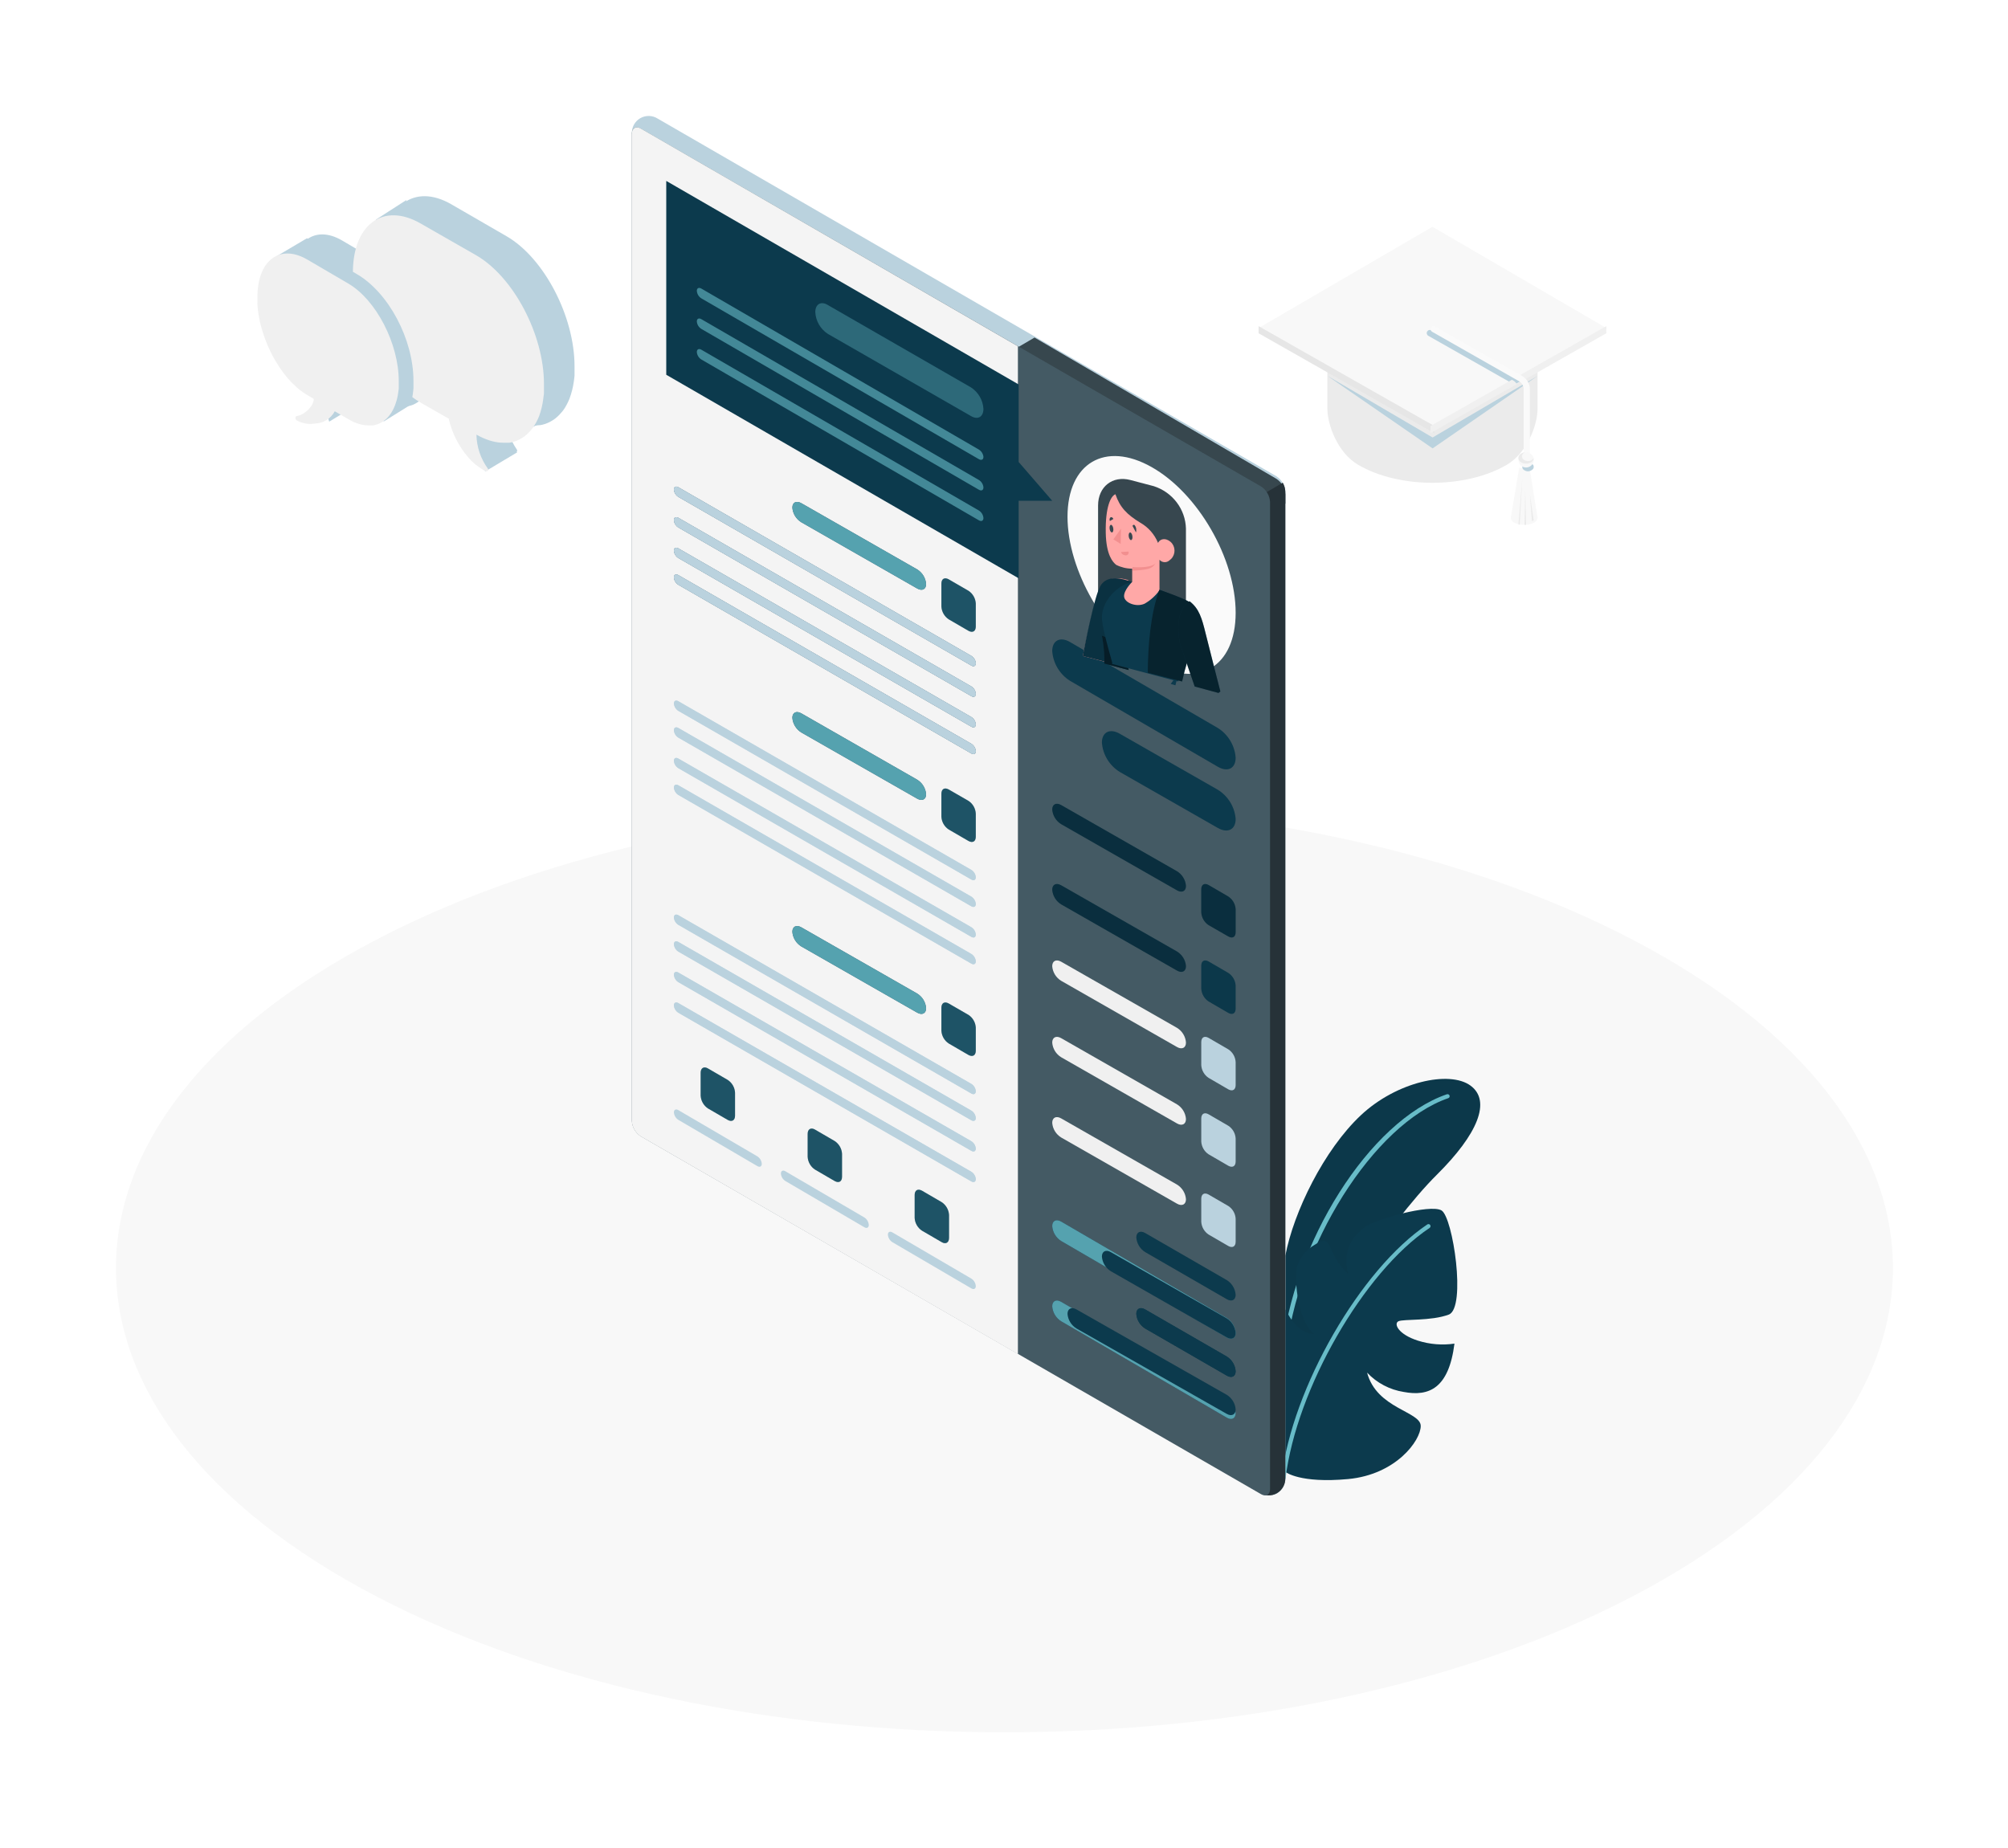 <svg width="577" height="531" viewBox="0 0 577 531" fill="none" xmlns="http://www.w3.org/2000/svg">
<g filter="url(#filter0_d)">
<path d="M462.572 452.152C362.874 504.256 201.209 504.256 101.512 452.152C1.814 400.047 1.802 315.575 101.512 263.47C201.221 211.366 362.874 211.366 462.572 263.47C562.27 315.575 562.281 400.047 462.572 452.152Z" fill="#F8F8F8"/>
<path d="M362.752 354.27C365.134 341.724 373.851 323.843 384.486 313.875C394.715 304.299 409.899 300.961 415.949 305.381C421.999 309.8 418.033 319.352 406.291 330.995C393.036 344.123 367.587 380.55 362.752 401.186V354.27Z" fill="#0C3A4D"/>
<g opacity="0.2">
<path opacity="0.2" d="M362.752 354.27C365.134 341.724 373.851 323.843 384.486 313.875C394.715 304.299 409.899 300.961 415.949 305.381C421.999 309.8 418.033 319.352 406.291 330.995C393.036 344.123 367.587 380.55 362.752 401.186V354.27Z" fill="black"/>
</g>
<path d="M362.279 383.616C362.429 383.613 362.573 383.557 362.684 383.457C362.794 383.356 362.863 383.22 362.878 383.072C365.895 351.663 388.162 316.357 409.568 309C409.717 308.947 409.84 308.838 409.909 308.697C409.978 308.555 409.989 308.393 409.939 308.244C409.885 308.097 409.774 307.976 409.631 307.908C409.488 307.84 409.324 307.829 409.173 307.878C386.977 315.495 364.769 350.588 361.657 382.966C361.643 383.122 361.692 383.277 361.792 383.399C361.893 383.52 362.038 383.598 362.195 383.616H362.279Z" fill="#68BCC8"/>
<path d="M362.876 416.466C362.876 416.466 367.006 419.738 380.781 418.458C394.556 417.177 401.658 407.396 401.658 403.199C401.658 399.002 388.993 398.278 386.248 387.869C389.04 390.842 392.755 392.8 396.8 393.429C403.961 394.769 409.715 392.493 411.35 379.534C407.82 380.047 404.219 379.75 400.822 378.669C395.152 376.855 393.804 373.76 395.284 373.096C396.764 372.432 404.666 373.096 409.727 371.187C414.788 369.279 410.92 343.1 407.602 341.239C404.284 339.378 388.587 343.764 385.532 346.112C382.81 348.198 378.99 351.815 380.757 359.462C378.664 357.519 377.033 355.137 375.983 352.49C374.502 348.934 373.428 349.763 371.208 351.127C369.875 351.873 368.718 352.894 367.814 354.121C366.91 355.348 366.281 356.752 365.968 358.241C365.431 361.56 366.302 373.013 371.005 376.736C371.005 376.736 366.493 377.305 362.805 369.741C362.805 369.741 355.643 372.61 354.02 377.258C352.396 381.905 350.63 404.657 362.876 416.466Z" fill="#0C3A4D"/>
<path d="M362.235 418.755C362.379 418.753 362.517 418.7 362.625 418.604C362.733 418.508 362.804 418.377 362.823 418.233C365.929 392.6 385.26 358.925 404.215 346.28C404.346 346.192 404.437 346.055 404.467 345.899C404.498 345.744 404.467 345.582 404.379 345.45C404.292 345.318 404.156 345.226 404.002 345.195C403.847 345.164 403.687 345.196 403.556 345.284C384.366 358.154 364.729 392.173 361.659 418.091C361.638 418.246 361.68 418.404 361.775 418.528C361.87 418.653 362.01 418.734 362.164 418.755H362.235Z" fill="#68BCC8"/>
<path d="M360.38 422.598C361.087 422.108 361.67 421.458 362.082 420.702C362.494 419.946 362.723 419.104 362.751 418.243V134.719C362.703 133.826 362.444 132.958 361.997 132.185C361.55 131.412 360.927 130.755 360.179 130.268L182.365 27.473C181.622 27.006 180.765 26.751 179.888 26.735C179.011 26.719 178.146 26.943 177.387 27.382C176.627 27.822 176.002 28.46 175.578 29.229C175.153 29.998 174.947 30.867 174.979 31.745L355.401 422.503C356.165 422.91 357.014 423.13 357.879 423.147C358.744 423.163 359.601 422.975 360.38 422.598Z" fill="#BAD2DE"/>
<path d="M357.95 140.936L285.886 93.235L290.688 90.424L360.185 131.018C360.932 131.508 361.554 132.17 362 132.95C362.446 133.73 362.704 134.605 362.752 135.504V138.124L357.95 140.936Z" fill="#37474F"/>
<path opacity="0.2" d="M357.95 140.936L285.886 93.235L290.688 90.424L360.185 131.018C360.932 131.508 361.554 132.17 362 132.95C362.446 133.73 362.704 134.605 362.752 135.504V138.124L357.95 140.936Z" fill="#37474F"/>
<path d="M334.201 148.386L362.012 132.152C362.465 132.917 362.719 133.787 362.749 134.68V418.15C362.779 419.026 362.574 419.894 362.154 420.661C361.735 421.428 361.118 422.065 360.369 422.503C359.62 422.941 358.767 423.164 357.903 423.147C357.039 423.131 356.195 422.876 355.463 422.41L334.201 410.009V148.386Z" fill="#263238"/>
<path opacity="0.4" d="M334.201 148.386L362.012 132.152C362.465 132.917 362.719 133.787 362.749 134.68V418.15C362.779 419.026 362.574 419.894 362.154 420.661C361.735 421.428 361.118 422.065 360.369 422.503C359.62 422.941 358.767 423.164 357.903 423.147C357.039 423.131 356.195 422.876 355.463 422.41L334.201 410.009V148.386Z" fill="#263238"/>
<path d="M355.781 422.798L177.555 319.956C176.804 319.469 176.18 318.812 175.732 318.039C175.284 317.265 175.025 316.397 174.976 315.504V31.864C174.976 30.226 176.165 29.561 177.555 30.38L355.781 133.222C356.531 133.709 357.155 134.366 357.604 135.139C358.052 135.913 358.31 136.781 358.359 137.674V421.314C358.359 422.952 357.206 423.617 355.781 422.798Z" fill="#455A64"/>
<path opacity="0.1" d="M355.781 422.798L177.555 319.956C176.804 319.469 176.18 318.812 175.732 318.039C175.284 317.265 175.025 316.397 174.976 315.504V31.864C174.976 30.226 176.165 29.561 177.555 30.38L355.781 133.222C356.531 133.709 357.155 134.366 357.604 135.139C358.052 135.913 358.31 136.781 358.359 137.674V421.314C358.359 422.952 357.206 423.617 355.781 422.798Z" fill="#455A64"/>
<path d="M343.366 202.624L300.878 177.917C298.057 176.277 295.768 177.442 295.768 180.518C295.894 182.245 296.422 183.919 297.31 185.402C298.198 186.886 299.42 188.139 300.878 189.059L343.366 213.766C346.199 215.406 348.477 214.241 348.477 211.165C348.353 209.437 347.826 207.762 346.938 206.278C346.05 204.794 344.826 203.542 343.366 202.624Z" fill="#0C3A4D"/>
<path d="M343.355 220.367L315.166 204.261C312.338 202.646 310.044 203.793 310.044 206.824C310.17 208.526 310.699 210.175 311.589 211.637C312.479 213.099 313.704 214.334 315.166 215.24L343.355 231.347C346.194 232.962 348.477 231.815 348.477 228.784C348.353 227.081 347.825 225.431 346.934 223.968C346.044 222.506 344.818 221.272 343.355 220.367Z" fill="#0C3A4D"/>
<path d="M346.371 251.048L340.699 247.741C339.482 247.065 338.594 247.618 338.594 248.971V255.584C338.633 256.323 338.844 257.042 339.21 257.682C339.576 258.323 340.086 258.868 340.699 259.272L346.371 262.53C347.588 263.218 348.477 262.665 348.477 261.301V254.687C348.429 253.957 348.214 253.248 347.848 252.617C347.483 251.985 346.977 251.448 346.371 251.048Z" fill="#0C3A4D"/>
<path opacity="0.2" d="M346.371 251.048L340.699 247.741C339.482 247.065 338.594 247.618 338.594 248.971V255.584C338.633 256.323 338.844 257.042 339.21 257.682C339.576 258.323 340.086 258.868 340.699 259.272L346.371 262.53C347.588 263.218 348.477 262.665 348.477 261.301V254.687C348.429 253.957 348.214 253.248 347.848 252.617C347.483 251.985 346.977 251.448 346.371 251.048Z" fill="black"/>
<path d="M346.371 273.007L340.699 269.71C339.482 269.024 338.594 269.575 338.594 270.936V277.528C338.636 278.264 338.848 278.979 339.214 279.617C339.58 280.256 340.088 280.799 340.699 281.204L346.371 284.501C347.588 285.175 348.477 284.623 348.477 283.275V276.683C348.439 275.946 348.229 275.229 347.863 274.59C347.497 273.951 346.985 273.408 346.371 273.007Z" fill="#0C3A4D"/>
<g opacity="0.2">
<path opacity="0.2" d="M346.371 273.007L340.699 269.71C339.482 269.024 338.594 269.575 338.594 270.936V277.528C338.636 278.264 338.848 278.979 339.214 279.617C339.58 280.256 340.088 280.799 340.699 281.204L346.371 284.501C347.588 285.175 348.477 284.623 348.477 283.275V276.683C348.439 275.946 348.229 275.229 347.863 274.59C347.497 273.951 346.985 273.408 346.371 273.007Z" fill="black"/>
</g>
<path d="M331.635 266.855L298.334 247.818C296.915 247.011 295.768 247.584 295.768 249.105C295.832 249.956 296.098 250.779 296.544 251.509C296.99 252.239 297.603 252.854 298.334 253.306L331.635 272.343C333.054 273.15 334.201 272.577 334.201 271.056C334.137 270.205 333.871 269.382 333.425 268.652C332.979 267.923 332.366 267.307 331.635 266.855Z" fill="#0C3A4D"/>
<path opacity="0.2" d="M331.635 266.855L298.334 247.818C296.915 247.011 295.768 247.584 295.768 249.105C295.832 249.956 296.098 250.779 296.544 251.509C296.99 252.239 297.603 252.854 298.334 253.306L331.635 272.343C333.054 273.15 334.201 272.577 334.201 271.056C334.137 270.205 333.871 269.382 333.425 268.652C332.979 267.923 332.366 267.307 331.635 266.855Z" fill="black"/>
<path d="M346.371 294.968L340.699 291.671C339.482 290.985 338.594 291.536 338.594 292.897V299.489C338.635 300.225 338.847 300.941 339.213 301.579C339.578 302.218 340.088 302.761 340.699 303.165L346.371 306.462C347.588 307.136 348.477 306.584 348.477 305.236V298.644C348.439 297.907 348.229 297.19 347.863 296.551C347.497 295.912 346.985 295.369 346.371 294.968Z" fill="#BAD2DE"/>
<path d="M331.635 288.794L298.334 269.781C296.915 268.973 295.768 269.547 295.768 271.068C295.831 271.919 296.096 272.743 296.542 273.473C296.988 274.203 297.602 274.818 298.334 275.268L331.635 294.305C333.054 295.113 334.201 294.539 334.201 293.018C334.141 292.164 333.876 291.336 333.43 290.602C332.984 289.867 332.369 289.248 331.635 288.794Z" fill="#F0F0F0"/>
<path d="M346.371 316.93L340.699 313.634C339.482 312.948 338.594 313.499 338.594 314.859V321.452C338.635 322.188 338.847 322.904 339.213 323.542C339.578 324.18 340.088 324.724 340.699 325.128L346.371 328.425C347.588 329.099 348.477 328.547 348.477 327.199V320.607C348.439 319.87 348.229 319.153 347.863 318.514C347.497 317.875 346.985 317.332 346.371 316.93Z" fill="#BAD2DE"/>
<path d="M331.635 310.777L298.334 291.747C296.915 290.928 295.768 291.513 295.768 293.023C295.831 293.876 296.096 294.702 296.541 295.434C296.987 296.166 297.602 296.783 298.334 297.236L331.635 316.266C333.054 317.074 334.201 316.5 334.201 314.979C334.137 314.128 333.871 313.305 333.425 312.575C332.979 311.845 332.366 311.229 331.635 310.777Z" fill="#F0F0F0"/>
<path d="M346.371 339.99L340.699 336.694C339.482 336.007 338.594 336.559 338.594 337.919V344.512C338.635 345.247 338.847 345.963 339.213 346.602C339.578 347.24 340.088 347.783 340.699 348.188L346.371 351.484C347.588 352.158 348.477 351.607 348.477 350.259V343.666C348.439 342.929 348.229 342.212 347.863 341.573C347.497 340.934 346.985 340.392 346.371 339.99Z" fill="#BAD2DE"/>
<path d="M331.635 333.838L298.334 314.808C296.915 313.989 295.768 314.574 295.768 316.084C295.831 316.937 296.096 317.763 296.541 318.495C296.987 319.227 297.602 319.844 298.334 320.297L331.635 339.327C333.054 340.135 334.201 339.561 334.201 338.04C334.137 337.189 333.871 336.366 333.425 335.636C332.979 334.906 332.366 334.29 331.635 333.838Z" fill="#F0F0F0"/>
<path d="M345.942 361.289L322.473 347.745C321.065 346.938 319.927 347.511 319.927 349.033C319.991 349.884 320.254 350.707 320.697 351.437C321.139 352.168 321.748 352.783 322.473 353.235L345.942 366.778C347.338 367.586 348.477 367.013 348.477 365.503C348.415 364.651 348.153 363.826 347.713 363.094C347.273 362.362 346.666 361.743 345.942 361.289Z" fill="#0C3A4D"/>
<path d="M345.928 372.173L298.328 344.458C296.912 343.637 295.768 344.22 295.768 345.755C295.83 346.622 296.094 347.462 296.539 348.206C296.984 348.95 297.597 349.578 298.328 350.039L345.928 377.754C347.332 378.575 348.477 377.992 348.477 376.457C348.415 375.591 348.152 374.753 347.709 374.008C347.266 373.264 346.656 372.636 345.928 372.173Z" fill="#0C3A4D"/>
<path opacity="0.8" d="M345.928 372.173L298.328 344.458C296.912 343.637 295.768 344.22 295.768 345.755C295.83 346.622 296.094 347.462 296.539 348.206C296.984 348.95 297.597 349.578 298.328 350.039L345.928 377.754C347.332 378.575 348.477 377.992 348.477 376.457C348.415 375.591 348.152 374.753 347.709 374.008C347.266 373.264 346.656 372.636 345.928 372.173Z" fill="#68BCC8"/>
<path d="M345.921 372.27L312.599 353.236C311.191 352.428 310.044 353.002 310.044 354.524C310.107 355.373 310.372 356.196 310.816 356.926C311.259 357.656 311.87 358.272 312.599 358.726L345.921 377.76C347.329 378.568 348.477 377.994 348.477 376.484C348.414 375.632 348.151 374.807 347.707 374.075C347.263 373.343 346.651 372.725 345.921 372.27Z" fill="#0C3A4D"/>
<path d="M345.942 383.251L322.473 369.708C321.065 368.9 319.927 369.474 319.927 370.995C319.991 371.846 320.254 372.67 320.697 373.4C321.139 374.13 321.748 374.746 322.473 375.198L345.942 388.741C347.338 389.549 348.477 388.975 348.477 387.465C348.415 386.613 348.153 385.788 347.713 385.056C347.273 384.324 346.666 383.706 345.942 383.251Z" fill="#0C3A4D"/>
<path d="M331.635 243.792L298.334 224.758C296.915 223.951 295.768 224.524 295.768 226.046C295.832 226.897 296.098 227.721 296.544 228.451C296.99 229.181 297.603 229.797 298.334 230.249L331.635 249.282C333.054 250.09 334.201 249.516 334.201 248.006C334.139 247.154 333.874 246.327 333.428 245.595C332.982 244.863 332.368 244.245 331.635 243.792Z" fill="#0C3A4D"/>
<path opacity="0.2" d="M331.635 243.792L298.334 224.758C296.915 223.951 295.768 224.524 295.768 226.046C295.832 226.897 296.098 227.721 296.544 228.451C296.99 229.181 297.603 229.797 298.334 230.249L331.635 249.282C333.054 250.09 334.201 249.516 334.201 248.006C334.139 247.154 333.874 246.327 333.428 245.595C332.982 244.863 332.368 244.245 331.635 243.792Z" fill="black"/>
<path d="M345.942 383.251L322.473 369.708C321.065 368.9 319.927 369.474 319.927 370.995C319.991 371.846 320.254 372.67 320.697 373.4C321.139 374.13 321.748 374.746 322.473 375.198L345.942 388.741C347.338 389.549 348.477 388.975 348.477 387.465C348.415 386.613 348.153 385.788 347.713 385.056C347.273 384.324 346.666 383.706 345.942 383.251Z" fill="#0C3A4D"/>
<path d="M345.928 395.268L298.328 367.518C296.912 366.696 295.768 367.28 295.768 368.817C295.83 369.685 296.094 370.526 296.539 371.271C296.984 372.017 297.597 372.645 298.328 373.106L345.928 400.809C347.332 401.643 348.477 401.047 348.477 399.51C348.407 398.651 348.141 397.821 347.699 397.085C347.257 396.348 346.65 395.726 345.928 395.268Z" fill="#0C3A4D"/>
<path opacity="0.8" d="M345.928 395.268L298.328 367.518C296.912 366.696 295.768 367.28 295.768 368.817C295.83 369.685 296.094 370.526 296.539 371.271C296.984 372.017 297.597 372.645 298.328 373.106L345.928 400.809C347.332 401.643 348.477 401.047 348.477 399.51C348.407 398.651 348.141 397.821 347.699 397.085C347.257 396.348 346.65 395.726 345.928 395.268Z" fill="#68BCC8"/>
<path d="M345.907 394.239L302.741 369.707C301.314 368.901 300.16 369.473 300.16 370.992C300.225 371.841 300.492 372.663 300.941 373.392C301.389 374.12 302.006 374.735 302.741 375.186L345.907 399.718C347.323 400.536 348.477 399.952 348.477 398.445C348.414 397.595 348.149 396.771 347.703 396.041C347.256 395.31 346.641 394.693 345.907 394.239Z" fill="#0C3A4D"/>
<path d="M177.553 30.371L285.885 92.931V382.518L177.553 319.97C176.803 319.484 176.179 318.827 175.731 318.053C175.284 317.279 175.025 316.411 174.977 315.518V31.855C174.988 30.264 176.176 29.552 177.553 30.371Z" fill="#EBEBEB"/>
<path opacity="0.6" d="M177.553 30.371L285.885 92.931V382.518L177.553 319.97C176.803 319.484 176.179 318.827 175.731 318.053C175.284 317.279 175.025 316.411 174.977 315.518V31.855C174.988 30.264 176.176 29.552 177.553 30.371Z" fill="#FAFAFA"/>
<path d="M286.128 103.899V126.181L295.768 137.322H286.128V159.605L184.86 101.108V45.402L286.128 103.899Z" fill="#0C3A4D"/>
<g opacity="0.6">
<path opacity="0.6" d="M272.428 104.743L231.259 81.048C229.27 79.864 227.686 80.835 227.686 83.121C227.751 84.364 228.109 85.574 228.729 86.654C229.35 87.734 230.216 88.654 231.259 89.341L272.428 112.977C274.43 114.161 276.002 113.19 276.002 110.903C275.93 109.671 275.569 108.472 274.949 107.402C274.328 106.333 273.465 105.422 272.428 104.743Z" fill="#68BCC8"/>
</g>
<path d="M274.714 122.621L194.934 76.333C194.218 75.926 193.645 76.213 193.645 76.992C193.676 77.428 193.809 77.851 194.033 78.226C194.257 78.601 194.565 78.917 194.934 79.15L274.714 125.378C275.429 125.785 276.002 125.498 276.002 124.718C275.962 124.293 275.825 123.882 275.602 123.518C275.378 123.155 275.075 122.848 274.714 122.621Z" fill="#0C3A4D"/>
<path d="M274.714 122.621L194.934 76.333C194.218 75.926 193.645 76.213 193.645 76.992C193.676 77.428 193.809 77.851 194.033 78.226C194.257 78.601 194.565 78.917 194.934 79.15L274.714 125.378C275.429 125.785 276.002 125.498 276.002 124.718C275.962 124.293 275.825 123.882 275.602 123.518C275.378 123.155 275.075 122.848 274.714 122.621Z" fill="#0C3A4D"/>
<path opacity="0.6" d="M274.714 122.621L194.934 76.333C194.218 75.926 193.645 76.213 193.645 76.992C193.676 77.428 193.809 77.851 194.033 78.226C194.257 78.601 194.565 78.917 194.934 79.15L274.714 125.378C275.429 125.785 276.002 125.498 276.002 124.718C275.962 124.293 275.825 123.882 275.602 123.518C275.378 123.155 275.075 122.848 274.714 122.621Z" fill="#68BCC8"/>
<path d="M274.714 131.357L194.934 85.124C194.218 84.705 193.645 85.004 193.645 85.782C193.676 86.216 193.809 86.637 194.033 87.009C194.257 87.382 194.565 87.695 194.934 87.925L274.714 134.158C275.429 134.577 276.002 134.278 276.002 133.5C275.971 133.066 275.838 132.645 275.614 132.273C275.391 131.901 275.082 131.587 274.714 131.357Z" fill="#0C3A4D"/>
<path opacity="0.6" d="M274.714 131.357L194.934 85.124C194.218 84.705 193.645 85.004 193.645 85.782C193.676 86.216 193.809 86.637 194.033 87.009C194.257 87.382 194.565 87.695 194.934 87.925L274.714 134.158C275.429 134.577 276.002 134.278 276.002 133.5C275.971 133.066 275.838 132.645 275.614 132.273C275.391 131.901 275.082 131.587 274.714 131.357Z" fill="#68BCC8"/>
<path opacity="0.6" d="M274.714 140.135L194.934 93.903C194.218 93.496 193.645 93.784 193.645 94.562C193.676 94.997 193.809 95.419 194.033 95.794C194.257 96.168 194.565 96.484 194.934 96.716L274.714 142.948C275.429 143.355 276.002 143.068 276.002 142.29C275.971 141.854 275.838 141.432 275.615 141.058C275.391 140.683 275.082 140.367 274.714 140.135Z" fill="#68BCC8"/>
<path d="M271.737 163.209L266.029 159.9C264.812 159.214 263.923 159.765 263.923 161.126V167.718C263.964 168.454 264.175 169.17 264.541 169.809C264.907 170.447 265.416 170.991 266.029 171.394L271.701 174.691C272.918 175.365 273.806 174.813 273.806 173.465V166.885C273.773 166.152 273.568 165.436 273.208 164.798C272.849 164.159 272.345 163.615 271.737 163.209Z" fill="#0C3A4D"/>
<path opacity="0.2" d="M271.737 163.209L266.029 159.9C264.812 159.214 263.923 159.765 263.923 161.126V167.718C263.964 168.454 264.175 169.17 264.541 169.809C264.907 170.447 265.416 170.991 266.029 171.394L271.701 174.691C272.918 175.365 273.806 174.813 273.806 173.465V166.885C273.773 166.152 273.568 165.436 273.208 164.798C272.849 164.159 272.345 163.615 271.737 163.209Z" fill="#68BCC8"/>
<path d="M256.964 157.045L223.663 138.008C222.244 137.201 221.097 137.774 221.097 139.295C221.162 140.146 221.427 140.969 221.873 141.699C222.319 142.429 222.932 143.044 223.663 143.496L256.964 162.533C258.383 163.34 259.53 162.767 259.53 161.246C259.466 160.395 259.2 159.572 258.754 158.842C258.309 158.112 257.695 157.497 256.964 157.045Z" fill="#0C3A4D"/>
<path opacity="0.8" d="M256.964 157.045L223.663 138.008C222.244 137.201 221.097 137.774 221.097 139.295C221.162 140.146 221.427 140.969 221.873 141.699C222.319 142.429 222.932 143.044 223.663 143.496L256.964 162.533C258.383 163.34 259.53 162.767 259.53 161.246C259.466 160.395 259.2 159.572 258.754 158.842C258.309 158.112 257.695 157.497 256.964 157.045Z" fill="#68BCC8"/>
<path d="M272.526 181.906L188.338 133.438C187.626 133.024 187.057 133.319 187.057 134.076C187.087 134.506 187.219 134.924 187.441 135.293C187.664 135.663 187.971 135.975 188.338 136.204L272.526 184.673C273.237 185.086 273.806 184.791 273.806 184.023C273.776 183.594 273.644 183.179 273.421 182.811C273.198 182.443 272.891 182.133 272.526 181.906Z" fill="#0C3A4D"/>
<path d="M272.526 190.685L188.338 142.217C187.626 141.815 187.057 142.099 187.057 142.867C187.088 143.297 187.22 143.714 187.442 144.084C187.665 144.453 187.972 144.765 188.338 144.995L272.526 193.463C273.237 193.865 273.806 193.581 273.806 192.812C273.775 192.382 273.644 191.966 273.421 191.596C273.199 191.226 272.892 190.914 272.526 190.685Z" fill="#0C3A4D"/>
<path d="M272.526 199.475L188.338 151.007C187.626 150.593 187.057 150.889 187.057 151.645C187.087 152.076 187.219 152.493 187.441 152.863C187.664 153.233 187.971 153.545 188.338 153.773L272.526 202.242C273.237 202.655 273.806 202.36 273.806 201.603C273.776 201.173 273.645 200.756 273.422 200.386C273.2 200.016 272.892 199.704 272.526 199.475Z" fill="#0C3A4D"/>
<path d="M272.526 207.157L188.338 158.689C187.626 158.287 187.057 158.571 187.057 159.339C187.088 159.769 187.22 160.186 187.442 160.556C187.665 160.925 187.972 161.238 188.338 161.467L272.526 209.935C273.237 210.337 273.806 210.053 273.806 209.285C273.775 208.855 273.644 208.438 273.421 208.068C273.199 207.698 272.892 207.386 272.526 207.157Z" fill="#0C3A4D"/>
<path d="M272.526 181.906L188.338 133.438C187.626 133.024 187.057 133.319 187.057 134.076C187.087 134.506 187.219 134.924 187.441 135.293C187.664 135.663 187.971 135.975 188.338 136.204L272.526 184.673C273.237 185.086 273.806 184.791 273.806 184.023C273.776 183.594 273.644 183.179 273.421 182.811C273.198 182.443 272.891 182.133 272.526 181.906Z" fill="#BAD2DE"/>
<path d="M272.526 190.685L188.338 142.217C187.626 141.815 187.057 142.099 187.057 142.867C187.088 143.297 187.22 143.714 187.442 144.084C187.665 144.453 187.972 144.765 188.338 144.995L272.526 193.463C273.237 193.865 273.806 193.581 273.806 192.812C273.775 192.382 273.644 191.966 273.421 191.596C273.199 191.226 272.892 190.914 272.526 190.685Z" fill="#BAD2DE"/>
<path d="M272.526 199.475L188.338 151.007C187.626 150.593 187.057 150.889 187.057 151.645C187.087 152.076 187.219 152.493 187.441 152.863C187.664 153.233 187.971 153.545 188.338 153.773L272.526 202.242C273.237 202.655 273.806 202.36 273.806 201.603C273.776 201.173 273.645 200.756 273.422 200.386C273.2 200.016 272.892 199.704 272.526 199.475Z" fill="#BAD2DE"/>
<path d="M272.526 207.157L188.338 158.689C187.626 158.287 187.057 158.571 187.057 159.339C187.088 159.769 187.22 160.186 187.442 160.556C187.665 160.925 187.972 161.238 188.338 161.467L272.526 209.935C273.237 210.337 273.806 210.053 273.806 209.285C273.775 208.855 273.644 208.438 273.421 208.068C273.199 207.698 272.892 207.386 272.526 207.157Z" fill="#BAD2DE"/>
<path opacity="0.8" d="M272.526 181.906L188.338 133.438C187.626 133.024 187.057 133.319 187.057 134.076C187.087 134.506 187.219 134.924 187.441 135.293C187.664 135.663 187.971 135.975 188.338 136.204L272.526 184.673C273.237 185.086 273.806 184.791 273.806 184.023C273.776 183.594 273.644 183.179 273.421 182.811C273.198 182.443 272.891 182.133 272.526 181.906Z" fill="#BAD2DE"/>
<path opacity="0.8" d="M272.526 190.685L188.338 142.217C187.626 141.815 187.057 142.099 187.057 142.867C187.088 143.297 187.22 143.714 187.442 144.084C187.665 144.453 187.972 144.765 188.338 144.995L272.526 193.463C273.237 193.865 273.806 193.581 273.806 192.812C273.775 192.382 273.644 191.966 273.421 191.596C273.199 191.226 272.892 190.914 272.526 190.685Z" fill="#BAD2DE"/>
<path opacity="0.8" d="M272.526 199.475L188.338 151.007C187.626 150.593 187.057 150.889 187.057 151.645C187.087 152.076 187.219 152.493 187.441 152.863C187.664 153.233 187.971 153.545 188.338 153.773L272.526 202.242C273.237 202.655 273.806 202.36 273.806 201.603C273.776 201.173 273.645 200.756 273.422 200.386C273.2 200.016 272.892 199.704 272.526 199.475Z" fill="#BAD2DE"/>
<path opacity="0.8" d="M272.526 207.157L188.338 158.689C187.626 158.287 187.057 158.571 187.057 159.339C187.088 159.769 187.22 160.186 187.442 160.556C187.665 160.925 187.972 161.238 188.338 161.467L272.526 209.935C273.237 210.337 273.806 210.053 273.806 209.285C273.775 208.855 273.644 208.438 273.421 208.068C273.199 207.698 272.892 207.386 272.526 207.157Z" fill="#BAD2DE"/>
<path d="M272.526 243.401L188.338 194.932C187.626 194.518 187.057 194.814 187.057 195.57C187.087 196.001 187.219 196.418 187.441 196.788C187.664 197.157 187.971 197.469 188.338 197.698L272.526 246.167C273.237 246.581 273.806 246.285 273.806 245.517C273.776 245.088 273.644 244.673 273.421 244.305C273.198 243.937 272.891 243.627 272.526 243.401Z" fill="#BAD2DE"/>
<path d="M272.526 251.081L188.338 202.613C187.626 202.211 187.057 202.495 187.057 203.263C187.088 203.693 187.22 204.11 187.442 204.48C187.665 204.849 187.972 205.161 188.338 205.391L272.526 253.859C273.237 254.261 273.806 253.977 273.806 253.208C273.775 252.778 273.644 252.362 273.421 251.992C273.199 251.622 272.892 251.31 272.526 251.081Z" fill="#BAD2DE"/>
<path d="M272.526 259.871L188.338 211.403C187.626 210.989 187.057 211.285 187.057 212.041C187.087 212.472 187.219 212.889 187.441 213.259C187.664 213.629 187.971 213.941 188.338 214.169L272.526 262.638C273.237 263.051 273.806 262.756 273.806 261.999C273.776 261.569 273.645 261.152 273.422 260.782C273.2 260.412 272.892 260.1 272.526 259.871Z" fill="#BAD2DE"/>
<path d="M272.526 267.552L188.338 219.084C187.626 218.683 187.057 218.966 187.057 219.735C187.088 220.165 187.22 220.582 187.442 220.951C187.665 221.321 187.972 221.633 188.338 221.863L272.526 270.33C273.237 270.732 273.806 270.449 273.806 269.68C273.775 269.25 273.644 268.833 273.421 268.464C273.199 268.094 272.892 267.782 272.526 267.552Z" fill="#BAD2DE"/>
<path opacity="0.8" d="M272.526 243.401L188.338 194.932C187.626 194.518 187.057 194.814 187.057 195.57C187.087 196.001 187.219 196.418 187.441 196.788C187.664 197.157 187.971 197.469 188.338 197.698L272.526 246.167C273.237 246.581 273.806 246.285 273.806 245.517C273.776 245.088 273.644 244.673 273.421 244.305C273.198 243.937 272.891 243.627 272.526 243.401Z" fill="#BAD2DE"/>
<path opacity="0.8" d="M272.526 251.081L188.338 202.613C187.626 202.211 187.057 202.495 187.057 203.263C187.088 203.693 187.22 204.11 187.442 204.48C187.665 204.849 187.972 205.161 188.338 205.391L272.526 253.859C273.237 254.261 273.806 253.977 273.806 253.208C273.775 252.778 273.644 252.362 273.421 251.992C273.199 251.622 272.892 251.31 272.526 251.081Z" fill="#BAD2DE"/>
<path opacity="0.8" d="M272.526 259.871L188.338 211.403C187.626 210.989 187.057 211.285 187.057 212.041C187.087 212.472 187.219 212.889 187.441 213.259C187.664 213.629 187.971 213.941 188.338 214.169L272.526 262.638C273.237 263.051 273.806 262.756 273.806 261.999C273.776 261.569 273.645 261.152 273.422 260.782C273.2 260.412 272.892 260.1 272.526 259.871Z" fill="#BAD2DE"/>
<path opacity="0.8" d="M272.526 267.552L188.338 219.084C187.626 218.683 187.057 218.966 187.057 219.735C187.088 220.165 187.22 220.582 187.442 220.951C187.665 221.321 187.972 221.633 188.338 221.863L272.526 270.33C273.237 270.732 273.806 270.449 273.806 269.68C273.775 269.25 273.644 268.833 273.421 268.464C273.199 268.094 272.892 267.782 272.526 267.552Z" fill="#BAD2DE"/>
<path d="M272.526 304.894L188.338 256.425C187.626 256.011 187.057 256.307 187.057 257.063C187.087 257.494 187.219 257.911 187.441 258.281C187.664 258.651 187.971 258.963 188.338 259.191L272.526 307.66C273.237 308.074 273.806 307.778 273.806 307.01C273.776 306.581 273.644 306.166 273.421 305.798C273.198 305.431 272.891 305.121 272.526 304.894Z" fill="#BAD2DE"/>
<path d="M272.526 312.574L188.338 264.106C187.626 263.705 187.057 263.988 187.057 264.757C187.088 265.187 187.22 265.603 187.442 265.973C187.665 266.343 187.972 266.655 188.338 266.884L272.526 315.352C273.237 315.754 273.806 315.47 273.806 314.702C273.775 314.272 273.644 313.855 273.421 313.486C273.199 313.116 272.892 312.804 272.526 312.574Z" fill="#BAD2DE"/>
<path d="M272.526 321.365L188.338 272.897C187.626 272.483 187.057 272.778 187.057 273.535C187.087 273.965 187.219 274.383 187.441 274.752C187.664 275.122 187.971 275.434 188.338 275.663L272.526 324.131C273.237 324.545 273.806 324.25 273.806 323.493C273.776 323.063 273.645 322.646 273.422 322.276C273.2 321.906 272.892 321.594 272.526 321.365Z" fill="#BAD2DE"/>
<path d="M272.526 330.144L188.338 281.676C187.626 281.274 187.057 281.558 187.057 282.326C187.088 282.756 187.22 283.173 187.442 283.543C187.665 283.912 187.972 284.224 188.338 284.454L272.526 332.922C273.237 333.324 273.806 333.04 273.806 332.271C273.775 331.841 273.644 331.425 273.421 331.055C273.199 330.685 272.892 330.373 272.526 330.144Z" fill="#BAD2DE"/>
<path opacity="0.8" d="M272.526 304.894L188.338 256.425C187.626 256.011 187.057 256.307 187.057 257.063C187.087 257.494 187.219 257.911 187.441 258.281C187.664 258.651 187.971 258.963 188.338 259.191L272.526 307.66C273.237 308.074 273.806 307.778 273.806 307.01C273.776 306.581 273.644 306.166 273.421 305.798C273.198 305.431 272.891 305.121 272.526 304.894Z" fill="#BAD2DE"/>
<path opacity="0.8" d="M272.526 312.574L188.338 264.106C187.626 263.705 187.057 263.988 187.057 264.757C187.088 265.187 187.22 265.603 187.442 265.973C187.665 266.343 187.972 266.655 188.338 266.884L272.526 315.352C273.237 315.754 273.806 315.47 273.806 314.702C273.775 314.272 273.644 313.855 273.421 313.486C273.199 313.116 272.892 312.804 272.526 312.574Z" fill="#BAD2DE"/>
<path opacity="0.8" d="M272.526 321.365L188.338 272.897C187.626 272.483 187.057 272.778 187.057 273.535C187.087 273.965 187.219 274.383 187.441 274.752C187.664 275.122 187.971 275.434 188.338 275.663L272.526 324.131C273.237 324.545 273.806 324.25 273.806 323.493C273.776 323.063 273.645 322.646 273.422 322.276C273.2 321.906 272.892 321.594 272.526 321.365Z" fill="#BAD2DE"/>
<path opacity="0.8" d="M272.526 330.144L188.338 281.676C187.626 281.274 187.057 281.558 187.057 282.326C187.088 282.756 187.22 283.173 187.442 283.543C187.665 283.912 187.972 284.224 188.338 284.454L272.526 332.922C273.237 333.324 273.806 333.04 273.806 332.271C273.775 331.841 273.644 331.425 273.421 331.055C273.199 330.685 272.892 330.373 272.526 330.144Z" fill="#BAD2DE"/>
<path d="M271.737 223.58L266.029 220.288C264.812 219.615 263.923 220.165 263.923 221.512V228.121C263.961 228.856 264.171 229.573 264.537 230.211C264.903 230.849 265.414 231.391 266.029 231.792L271.701 235.084C272.918 235.758 273.806 235.219 273.806 233.861V227.276C273.775 226.54 273.572 225.821 273.212 225.179C272.853 224.536 272.347 223.988 271.737 223.58Z" fill="#0C3A4D"/>
<path opacity="0.2" d="M271.737 223.58L266.029 220.288C264.812 219.615 263.923 220.165 263.923 221.512V228.121C263.961 228.856 264.171 229.573 264.537 230.211C264.903 230.849 265.414 231.391 266.029 231.792L271.701 235.084C272.918 235.758 273.806 235.219 273.806 233.861V227.276C273.775 226.54 273.572 225.821 273.212 225.179C272.853 224.536 272.347 223.988 271.737 223.58Z" fill="#68BCC8"/>
<path d="M256.964 217.474L223.663 198.405C222.244 197.596 221.097 198.17 221.097 199.683C221.16 200.538 221.425 201.365 221.871 202.099C222.316 202.833 222.931 203.451 223.663 203.905L256.964 222.927C258.383 223.736 259.53 223.162 259.53 221.649C259.461 220.803 259.192 219.984 258.747 219.259C258.301 218.535 257.691 217.923 256.964 217.474Z" fill="#0C3A4D"/>
<path opacity="0.8" d="M256.964 217.474L223.663 198.405C222.244 197.596 221.097 198.17 221.097 199.683C221.16 200.538 221.425 201.365 221.871 202.099C222.316 202.833 222.931 203.451 223.663 203.905L256.964 222.927C258.383 223.736 259.53 223.162 259.53 221.649C259.461 220.803 259.192 219.984 258.747 219.259C258.301 218.535 257.691 217.923 256.964 217.474Z" fill="#68BCC8"/>
<path d="M271.737 285.085L266.029 281.789C264.812 281.103 263.923 281.654 263.923 283.014V289.607C263.962 290.343 264.173 291.06 264.539 291.699C264.904 292.338 265.415 292.881 266.029 293.283L271.701 296.579C272.918 297.253 273.806 296.702 273.806 295.354V288.761C273.773 288.028 273.568 287.313 273.208 286.674C272.849 286.035 272.345 285.491 271.737 285.085Z" fill="#0C3A4D"/>
<path opacity="0.2" d="M271.737 285.085L266.029 281.789C264.812 281.103 263.923 281.654 263.923 283.014V289.607C263.962 290.343 264.173 291.06 264.539 291.699C264.904 292.338 265.415 292.881 266.029 293.283L271.701 296.579C272.918 297.253 273.806 296.702 273.806 295.354V288.761C273.773 288.028 273.568 287.313 273.208 286.674C272.849 286.035 272.345 285.491 271.737 285.085Z" fill="#68BCC8"/>
<path d="M256.964 278.934L223.663 259.897C222.244 259.09 221.097 259.663 221.097 261.185C221.161 262.037 221.426 262.862 221.872 263.594C222.318 264.326 222.931 264.943 223.663 265.397L256.964 284.422C258.383 285.229 259.53 284.656 259.53 283.135C259.466 282.285 259.2 281.461 258.754 280.731C258.309 280.002 257.695 279.386 256.964 278.934Z" fill="#0C3A4D"/>
<path opacity="0.8" d="M256.964 278.934L223.663 259.897C222.244 259.09 221.097 259.663 221.097 261.185C221.161 262.037 221.426 262.862 221.872 263.594C222.318 264.326 222.931 264.943 223.663 265.397L256.964 284.422C258.383 285.229 259.53 284.656 259.53 283.135C259.466 282.285 259.2 281.461 258.754 280.731C258.309 280.002 257.695 279.386 256.964 278.934Z" fill="#68BCC8"/>
<path d="M264.016 338.884L258.351 335.587C257.136 334.913 256.236 335.465 256.236 336.813V343.405C256.276 344.143 256.488 344.861 256.856 345.499C257.224 346.138 257.736 346.681 258.351 347.082L264.016 350.378C265.171 351.064 266.119 350.513 266.119 349.153V342.56C266.077 341.824 265.865 341.109 265.5 340.471C265.134 339.833 264.626 339.289 264.016 338.884Z" fill="#0C3A4D"/>
<path d="M272.531 360.853L249.826 347.564C249.117 347.157 248.55 347.444 248.55 348.222C248.581 348.658 248.712 349.08 248.934 349.454C249.155 349.829 249.461 350.145 249.826 350.377L272.531 363.666C273.239 364.073 273.806 363.786 273.806 363.008C273.776 362.572 273.644 362.15 273.423 361.776C273.201 361.401 272.896 361.085 272.531 360.853Z" fill="#BAD2DE"/>
<path d="M233.257 321.316L227.592 318.019C226.437 317.344 225.489 317.896 225.489 319.245V325.839C225.528 326.576 225.739 327.293 226.105 327.932C226.47 328.57 226.98 329.114 227.592 329.517L233.257 332.814C234.472 333.489 235.372 332.949 235.372 331.589V324.994C235.331 324.256 235.118 323.539 234.751 322.9C234.383 322.261 233.871 321.718 233.257 321.316Z" fill="#0C3A4D"/>
<path d="M241.784 343.28L219.079 330C218.37 329.581 217.803 329.881 217.803 330.658C217.834 331.092 217.965 331.512 218.187 331.884C218.409 332.256 218.714 332.57 219.079 332.8L241.784 346.092C242.492 346.51 243.059 346.211 243.059 345.446C243.031 345.008 242.901 344.583 242.679 344.207C242.458 343.83 242.151 343.513 241.784 343.28Z" fill="#BAD2DE"/>
<path d="M202.52 303.753L196.848 300.457C195.692 299.771 194.743 300.322 194.743 301.682V308.275C194.784 309.011 194.996 309.726 195.362 310.365C195.728 311.003 196.237 311.546 196.848 311.951L202.52 315.247C203.737 315.921 204.626 315.37 204.626 314.022V307.429C204.588 306.693 204.378 305.975 204.012 305.336C203.646 304.697 203.135 304.155 202.52 303.753Z" fill="#0C3A4D"/>
<path opacity="0.2" d="M264.016 338.884L258.351 335.587C257.136 334.913 256.236 335.465 256.236 336.813V343.405C256.276 344.143 256.488 344.861 256.856 345.499C257.224 346.138 257.736 346.681 258.351 347.082L264.016 350.378C265.171 351.064 266.119 350.513 266.119 349.153V342.56C266.077 341.824 265.865 341.109 265.5 340.471C265.134 339.833 264.626 339.289 264.016 338.884Z" fill="#68BCC8"/>
<path opacity="0.2" d="M233.257 321.316L227.592 318.019C226.437 317.344 225.489 317.896 225.489 319.245V325.839C225.528 326.576 225.739 327.293 226.105 327.932C226.47 328.57 226.98 329.114 227.592 329.517L233.257 332.814C234.472 333.489 235.372 332.949 235.372 331.589V324.994C235.331 324.256 235.118 323.539 234.751 322.9C234.383 322.261 233.871 321.718 233.257 321.316Z" fill="#68BCC8"/>
<path opacity="0.2" d="M202.52 303.753L196.848 300.457C195.692 299.771 194.743 300.322 194.743 301.682V308.275C194.784 309.011 194.996 309.726 195.362 310.365C195.728 311.003 196.237 311.546 196.848 311.951L202.52 315.247C203.737 315.921 204.626 315.37 204.626 314.022V307.429C204.588 306.693 204.378 305.975 204.012 305.336C203.646 304.697 203.135 304.155 202.52 303.753Z" fill="#68BCC8"/>
<path d="M211.038 325.72L188.332 312.43C187.624 312.011 187.057 312.311 187.057 313.077C187.087 313.513 187.218 313.935 187.439 314.31C187.661 314.684 187.967 315 188.332 315.232L211.038 328.522C211.734 328.941 212.313 328.641 212.313 327.863C212.279 327.43 212.147 327.01 211.925 326.638C211.704 326.266 211.4 325.952 211.038 325.72Z" fill="#BAD2DE"/>
<path d="M324.319 127.63C337.664 135.154 348.477 153.905 348.477 169.5C348.477 185.096 337.664 191.501 324.319 183.787C310.973 176.072 300.161 157.333 300.161 141.904C300.161 126.475 310.985 120.094 324.319 127.63Z" fill="#FAFAFA"/>
<path d="M311.717 175.19L331.395 180.364C331.734 180.472 332.095 180.496 332.446 180.433C332.796 180.37 333.125 180.222 333.403 180.003C333.681 179.784 333.898 179.5 334.036 179.178C334.173 178.856 334.227 178.505 334.191 178.157V145.309C334.121 142.59 333.195 139.959 331.54 137.777C329.884 135.595 327.58 133.969 324.945 133.122L318.216 131.354C313.097 130.013 308.945 133.288 308.945 138.664V171.523C308.967 172.34 309.245 173.129 309.741 173.786C310.237 174.442 310.927 174.932 311.717 175.19Z" fill="#37474F"/>
<path d="M311.565 183.763L313.661 174.754C313.661 174.754 313.661 162.596 315.438 161.475C317.216 160.353 317.73 160.139 317.73 160.139C315.451 159.375 310.646 158.802 309.15 163.074C307.716 167.106 305.571 177.045 304.554 181.937L311.565 183.763Z" fill="#F28F8F"/>
<path d="M311.728 183.763L318.829 160.723C315.682 159.557 311.642 158.589 309.683 161.68C307.92 164.456 305.105 179.003 304.554 181.931L311.728 183.763Z" fill="#0C3A4D"/>
<g opacity="0.4">
<path opacity="0.4" d="M311.728 183.763L318.829 160.723C315.682 159.557 311.642 158.589 309.683 161.68C307.92 164.456 305.105 179.003 304.554 181.931L311.728 183.763Z" fill="black"/>
</g>
<path d="M310.743 184.105L317.73 185.958C317.449 183.975 316.788 182.064 315.781 180.327C314.383 178.336 312.371 176.845 310.044 176.076C310.548 178.722 310.782 181.412 310.743 184.105Z" fill="#0C3A4D"/>
<path d="M310.743 184.105L317.73 185.958C317.449 183.975 316.788 182.064 315.781 180.327C314.383 178.336 312.371 176.845 310.044 176.076C310.548 178.722 310.782 181.412 310.743 184.105Z" fill="#0C3A4D"/>
<g opacity="0.7">
<path opacity="0.7" d="M310.743 184.105L317.73 185.958C317.449 183.975 316.788 182.064 315.781 180.327C314.383 178.336 312.371 176.845 310.044 176.076C310.548 178.722 310.782 181.412 310.743 184.105Z" fill="black"/>
</g>
<path d="M312.97 184.209L331.913 189.252L333.997 182.816C333.997 182.816 328.468 169.907 335.299 166.588C334.435 165.939 327.154 163.104 327.154 163.104L319.328 160.742C317.836 160.34 311.81 163.01 310.282 168.927C309.738 171.017 309.927 172.895 312.993 183.784C312.958 183.926 312.97 184.068 312.97 184.209Z" fill="#0C3A4D"/>
<path d="M313.93 135.446C312.619 135.926 310.997 139.046 311.152 146.57C311.283 152.954 313.191 154.97 314.145 155.738C315.573 156.458 317.149 156.832 318.746 156.83V160.634C318.746 160.634 316.267 163.034 316.422 164.858C316.576 166.682 319.998 167.978 322.311 166.898C324 165.939 325.461 164.62 326.59 163.034V154.274C326.765 154.476 326.977 154.641 327.215 154.76C327.453 154.878 327.712 154.948 327.978 154.965C328.243 154.981 328.509 154.945 328.76 154.857C329.011 154.77 329.242 154.632 329.44 154.454C329.812 154.197 330.129 153.868 330.373 153.486C330.617 153.104 330.782 152.676 330.859 152.229C330.935 151.781 330.922 151.323 330.82 150.881C330.717 150.438 330.528 150.021 330.262 149.654C329.07 148.082 326.984 147.854 326.173 149.426C325.164 146.961 323.358 144.91 321.047 143.606C317.28 141.302 315.229 139.25 313.93 135.446Z" fill="#FFA8A7"/>
<path d="M317.731 147.215C317.727 147.509 317.775 147.799 317.869 148.043C317.962 148.288 318.096 148.476 318.253 148.582C318.32 148.622 318.391 148.633 318.46 148.615C318.53 148.596 318.596 148.548 318.653 148.475C318.709 148.401 318.755 148.305 318.785 148.194C318.816 148.082 318.831 147.96 318.828 147.836C318.832 147.542 318.784 147.252 318.691 147.008C318.597 146.763 318.463 146.575 318.306 146.47C318.24 146.429 318.169 146.418 318.099 146.436C318.029 146.455 317.963 146.503 317.907 146.577C317.85 146.65 317.805 146.746 317.774 146.858C317.743 146.969 317.729 147.092 317.731 147.215Z" fill="#37474F"/>
<path d="M317.683 151.918L315.535 152.039C315.598 152.303 315.769 152.544 316.02 152.721C316.271 152.898 316.589 153.002 316.922 153.016C317.519 152.98 317.862 152.461 317.683 151.918Z" fill="#F28F8F"/>
<path d="M312.341 143.132L313.338 142.558C313.279 142.37 313.165 142.215 313.017 142.123C312.87 142.032 312.7 142.01 312.54 142.062C312.469 142.115 312.407 142.186 312.358 142.269C312.31 142.352 312.275 142.446 312.256 142.546C312.238 142.645 312.236 142.749 312.25 142.849C312.265 142.95 312.296 143.046 312.341 143.132Z" fill="#37474F"/>
<path d="M319.839 146.427L318.829 144.53C318.882 144.429 318.947 144.351 319.018 144.299C319.089 144.248 319.166 144.225 319.242 144.232C319.318 144.239 319.393 144.276 319.461 144.34C319.529 144.404 319.589 144.495 319.637 144.605C319.777 144.821 319.874 145.12 319.91 145.45C319.947 145.781 319.922 146.126 319.839 146.427Z" fill="#37474F"/>
<path d="M312.241 145.028C312.236 145.321 312.284 145.609 312.377 145.853C312.471 146.096 312.606 146.282 312.763 146.385C312.83 146.426 312.902 146.437 312.972 146.417C313.043 146.398 313.109 146.349 313.166 146.274C313.223 146.2 313.268 146.102 313.298 145.989C313.328 145.877 313.342 145.753 313.338 145.629C313.34 145.338 313.292 145.051 313.198 144.809C313.105 144.566 312.972 144.379 312.816 144.273C312.749 144.232 312.677 144.221 312.607 144.24C312.536 144.259 312.47 144.308 312.413 144.383C312.356 144.458 312.311 144.556 312.281 144.668C312.251 144.781 312.237 144.904 312.241 145.028Z" fill="#37474F"/>
<path d="M315.534 145.33L315.438 149.723L313.338 148.417L315.534 145.33Z" fill="#F28F8F"/>
<path d="M318.828 156.365C320.774 156.562 324.789 156.434 325.417 155.213C325.189 155.813 324.688 156.322 324.013 156.641C322.781 157.271 318.828 157.409 318.828 157.409V156.365Z" fill="#F28F8F"/>
<path d="M331.169 190.351L332.006 187.057L329.809 189.95L331.169 190.351Z" fill="#0C3A4D"/>
<path d="M333.084 189.253C333.969 185.242 335.168 181.3 336.671 177.459C338.742 172.055 336.425 167.389 335.032 166.357C333.638 165.326 326.549 162.899 326.549 162.899C323.985 169.839 323.282 179.135 323.221 186.744L333.084 189.253Z" fill="#0C3A4D"/>
<path opacity="0.4" d="M333.084 189.253C333.969 185.242 335.168 181.3 336.671 177.459C338.742 172.055 336.425 167.389 335.032 166.357C333.638 165.326 326.549 162.899 326.549 162.899C323.985 169.839 323.282 179.135 323.221 186.744L333.084 189.253Z" fill="black"/>
<path d="M336.707 190.699L343.545 192.547C343.736 192.417 343.916 192.272 344.084 192.112C344.084 192.112 340.851 179.527 339.821 175.348C338.791 171.169 338 168.295 335.222 166.193C330.228 169.466 332.539 178.561 332.539 178.561L336.707 190.699Z" fill="#0C3A4D"/>
<path opacity="0.4" d="M336.707 190.699L343.545 192.547C343.736 192.417 343.916 192.272 344.084 192.112C344.084 192.112 340.851 179.527 339.821 175.348C338.791 171.169 338 168.295 335.222 166.193C330.228 169.466 332.539 178.561 332.539 178.561L336.707 190.699Z" fill="black"/>
<path d="M435.224 110.929V87.354C435.295 82.784 432.352 78.203 426.383 74.728C414.611 67.838 395.469 67.838 383.673 74.728C377.705 78.203 374.761 82.784 374.832 87.354V110.846C374.832 115.392 377.728 123.52 383.673 126.983C395.445 133.874 414.587 133.874 426.383 126.983C432.269 123.556 435.213 115.487 435.224 110.977V110.929Z" fill="#EBEBEB"/>
<path d="M405.028 58.58L355.065 87.679L405.028 116.779L454.992 87.679L405.028 58.58Z" fill="#F8F8F8"/>
<path d="M429.735 102.572L404.736 88.347C404.633 88.288 404.519 88.25 404.402 88.235C404.284 88.22 404.164 88.228 404.049 88.259C403.935 88.29 403.827 88.344 403.733 88.416C403.639 88.489 403.56 88.579 403.501 88.681C403.442 88.784 403.404 88.898 403.389 89.015C403.374 89.133 403.382 89.252 403.413 89.367C403.445 89.481 403.498 89.588 403.571 89.682C403.643 89.775 403.734 89.854 403.837 89.913L427.949 103.6L429.735 102.572Z" fill="#BAD2DE"/>
<path d="M355.064 87.13V89.185L405.577 117.877V115.833L355.064 87.13Z" fill="#E6E6E6"/>
<path d="M454.991 87.129V89.185L404.478 117.876V115.833L454.991 87.129Z" fill="#F0F0F0"/>
<path d="M430.833 102.732L429.154 103.601C428.9 103.227 428.546 102.916 428.125 102.697L427.539 102.391L429.453 101.405C430.019 101.747 430.491 102.201 430.833 102.732Z" fill="#BAD2DE"/>
<path d="M374.83 101.405L405.069 122.269L435.226 101.453L405.069 119.136L374.83 101.405Z" fill="#BAD2DE"/>
<path d="M432.913 127.759C432.457 127.976 431.952 128.089 431.439 128.089C430.926 128.089 430.421 127.976 429.965 127.759L427.538 142.186C427.538 144.912 435.225 144.912 435.225 142.186L432.913 127.759Z" fill="#F8F8F8"/>
<path d="M433.029 135.446L433.593 143.133C433.778 143.09 433.957 143.033 434.127 142.963L433.029 135.446Z" fill="#EBEBEB"/>
<path d="M430.095 144.23L430.833 131.053L429.735 144.038C429.852 144.111 429.972 144.175 430.095 144.23Z" fill="#EBEBEB"/>
<path d="M431.482 144.23H431.931L431.695 134.348L431.482 144.23Z" fill="#EBEBEB"/>
<path d="M432.47 128.858C431.996 128.844 431.536 128.665 431.154 128.345C430.991 128.208 430.881 128.005 430.845 127.779C430.809 127.552 430.851 127.318 430.961 127.125C431.078 126.935 431.255 126.804 431.455 126.761C431.655 126.718 431.861 126.765 432.031 126.893C432.133 127.005 432.269 127.068 432.411 127.068C432.553 127.068 432.689 127.005 432.791 126.893C432.874 126.808 432.972 126.744 433.078 126.705C433.184 126.666 433.296 126.653 433.407 126.666C433.518 126.679 433.625 126.718 433.722 126.781C433.818 126.844 433.903 126.929 433.969 127.031C434.035 127.133 434.082 127.25 434.107 127.374C434.132 127.498 434.133 127.626 434.112 127.751C434.091 127.876 434.047 127.994 433.984 128.098C433.92 128.203 433.838 128.291 433.743 128.357C433.375 128.671 432.93 128.846 432.47 128.858Z" fill="#BAD2DE"/>
<path d="M432.122 126.66C432.007 126.661 431.892 126.64 431.785 126.597C431.678 126.554 431.581 126.49 431.499 126.409C431.416 126.328 431.351 126.232 431.307 126.126C431.262 126.019 431.239 125.905 431.239 125.79V105.247C431.238 104.785 431.116 104.331 430.884 103.931C430.653 103.531 430.32 103.199 429.92 102.967L404.917 88.746C404.719 88.633 404.573 88.446 404.511 88.226C404.45 88.006 404.477 87.771 404.588 87.571C404.643 87.472 404.717 87.385 404.807 87.314C404.896 87.244 404.998 87.192 405.108 87.161C405.217 87.131 405.332 87.122 405.445 87.136C405.558 87.15 405.667 87.186 405.765 87.242L430.827 101.486C431.495 101.871 432.05 102.424 432.437 103.09C432.823 103.757 433.027 104.512 433.029 105.282V125.825C433.025 125.94 432.998 126.052 432.95 126.156C432.902 126.259 432.833 126.353 432.749 126.43C432.665 126.508 432.566 126.568 432.459 126.607C432.351 126.647 432.237 126.664 432.122 126.66Z" fill="#FAFAFA"/>
<path d="M429.734 125.576C429.732 125.141 429.858 124.715 430.098 124.353C430.338 123.99 430.68 123.706 431.081 123.538C431.482 123.369 431.924 123.324 432.351 123.407C432.778 123.491 433.17 123.699 433.479 124.005C433.787 124.312 433.998 124.703 434.084 125.13C434.17 125.556 434.127 125.998 433.961 126.4C433.795 126.802 433.514 127.146 433.152 127.388C432.791 127.63 432.366 127.759 431.931 127.759C431.643 127.761 431.358 127.706 431.091 127.597C430.825 127.488 430.583 127.328 430.379 127.125C430.174 126.922 430.012 126.681 429.902 126.415C429.791 126.149 429.734 125.864 429.734 125.576Z" fill="#F8F8F8"/>
<path d="M434.086 125.103C433.994 125.275 433.854 125.429 433.675 125.557C433.497 125.684 433.284 125.781 433.051 125.841C432.818 125.9 432.571 125.922 432.326 125.903C432.081 125.884 431.844 125.826 431.632 125.732C431.361 125.61 431.137 125.436 430.982 125.229C430.826 125.022 430.744 124.788 430.744 124.55C430.744 124.312 430.826 124.077 430.982 123.87C431.137 123.663 431.361 123.49 431.632 123.367C431.22 123.41 430.832 123.54 430.514 123.742C430.196 123.945 429.96 124.211 429.835 124.51C429.711 124.809 429.701 125.129 429.808 125.432C429.915 125.735 430.135 126.009 430.44 126.221C430.746 126.434 431.126 126.577 431.536 126.634C431.945 126.691 432.368 126.658 432.754 126.541C433.14 126.424 433.475 126.227 433.718 125.972C433.961 125.717 434.103 125.416 434.127 125.103H434.086Z" fill="#EBEBEB"/>
<path d="M88.004 114.581L97.012 109.101L92.059 107.993L87.13 111.626L88.004 114.581Z" fill="#BAD2DE"/>
<path d="M103.601 66.88C103.601 52.557 112.357 45.909 123.114 52.128L139.005 61.318C149.726 67.537 158.505 84.295 158.505 98.665C158.505 99.25 158.505 99.859 158.505 100.372C158.505 100.694 158.505 100.969 158.505 101.279C158.505 101.589 158.446 101.84 158.422 102.115C158.398 102.389 158.35 102.747 158.303 103.058C158.063 104.754 157.64 106.419 157.04 108.023C156.79 108.62 156.528 109.216 156.242 109.718C156.11 109.995 155.959 110.262 155.789 110.517L155.634 110.768C155.369 111.196 155.062 111.595 154.717 111.962C154.527 112.176 154.348 112.403 154.145 112.606L153.526 113.203C153.312 113.37 153.109 113.573 152.883 113.74C152.669 113.913 152.442 114.068 152.204 114.206L151.501 114.611C150.591 115.104 149.604 115.439 148.582 115.602C148.504 115.583 148.422 115.583 148.344 115.602C148.07 115.602 147.82 115.662 147.546 115.662C147.257 115.686 146.966 115.686 146.676 115.662C145.911 115.67 145.147 115.586 144.401 115.411C143.955 115.322 143.514 115.211 143.079 115.077C141.687 114.65 140.351 114.057 139.1 113.31L123.209 104.12C122.12 103.486 121.077 102.776 120.088 101.995C120.088 101.804 120.088 101.637 120.088 101.458C120.088 101.279 120.088 100.897 120.088 100.682C120.088 100.205 120.088 99.716 120.088 99.226C120.124 87.016 112.786 72.609 103.601 66.88Z" fill="#BAD2DE"/>
<path d="M101.404 56.54L110.189 50.892C110.133 50.892 109.294 57.718 109.294 57.718L102.776 58.579L101.404 56.54Z" fill="#BAD2DE"/>
<path d="M143.131 117.876L151.917 113.35L146.628 111.288L143.131 117.876Z" fill="#BAD2DE"/>
<path d="M138.76 112.635C138.818 116.208 139.919 119.678 141.914 122.582C142.284 123.088 141.717 123.534 141.301 123.305C139.413 122.283 137.74 120.877 136.379 119.17C133.766 115.947 131.938 112.113 131.053 107.994L138.76 112.635Z" fill="#BAD2DE"/>
<path d="M142.033 123.401L132.891 128.856C132.891 128.856 127.759 124.367 127.759 115.279L137.68 114.582C137.68 114.582 137.916 120.502 142.033 123.401Z" fill="#BAD2DE"/>
<path d="M117.876 97.427C117.876 97.872 117.876 98.302 117.876 98.715C117.876 98.954 117.876 99.157 117.876 99.384C117.876 99.61 117.876 99.801 117.805 100.016C117.735 100.231 117.805 100.493 117.723 100.732C117.587 101.789 117.343 102.829 116.995 103.835C116.944 104.018 116.881 104.198 116.807 104.372C116.721 104.612 116.623 104.847 116.513 105.076C116.421 105.298 116.315 105.513 116.195 105.72C116.102 105.928 115.992 106.128 115.866 106.317L115.749 106.508C115.542 106.837 115.314 107.152 115.067 107.451C114.939 107.625 114.797 107.788 114.644 107.94L114.198 108.382C114.045 108.527 113.884 108.662 113.716 108.787C113.555 108.914 113.386 109.029 113.21 109.133C113.034 109.241 112.87 109.348 112.682 109.444L112.141 109.706L111.577 109.909C111.233 110.015 110.884 110.102 110.531 110.172H110.355C110.159 110.19 109.962 110.19 109.767 110.172C109.556 110.196 109.343 110.196 109.132 110.172C108.627 110.171 108.123 110.119 107.628 110.017C107.231 109.948 106.839 109.857 106.453 109.742C105.421 109.421 104.431 108.976 103.503 108.417L91.751 101.52C90.703 100.905 89.715 100.19 88.801 99.384C88.472 99.097 88.143 98.787 87.814 98.477C87.222 97.916 86.661 97.323 86.133 96.698L85.381 96.006C85.182 95.768 84.994 95.517 84.794 95.266C84.745 95.18 84.686 95.1 84.618 95.028C83.835 93.977 83.113 92.881 82.455 91.746C82.279 91.448 82.114 91.138 81.938 90.827C81.762 90.517 81.597 90.207 81.433 89.884C81.268 89.562 81.115 89.24 80.951 88.93L80.504 87.951C80.352 87.629 80.21 87.283 80.069 86.973C79.823 86.4 79.599 85.779 79.4 85.23C79.4 85.123 79.317 85.016 79.282 84.908C79.153 84.574 79.047 84.24 78.941 83.906C78.73 83.261 78.542 82.617 78.354 81.948C77.94 80.38 77.63 78.785 77.425 77.175C77.425 76.901 77.366 76.638 77.331 76.364C77.296 76.089 77.331 75.898 77.272 75.659C77.214 75.421 77.272 75.182 77.272 74.944C77.272 74.498 77.272 74.056 77.272 73.619C77.272 62.879 83.748 57.855 91.716 62.52L103.468 69.43C111.401 74.072 117.876 86.638 117.876 97.427Z" fill="#BAD2DE"/>
<path d="M72.855 67.064L81.626 61.873L84.933 64.281L74.703 70.658L72.855 67.064Z" fill="#BAD2DE"/>
<path d="M103.6 114.583L112.385 109.118L105.498 106.896L103.6 114.583Z" fill="#BAD2DE"/>
<path d="M93.353 102.502C93.353 104.542 91.066 107.321 88.447 107.844C88.093 107.921 88.184 108.787 88.608 109.119C90.168 110.064 91.969 110.396 93.719 110.062C94.856 110.024 95.964 109.65 96.928 108.978C97.893 108.306 98.68 107.36 99.209 106.238L93.353 102.502Z" fill="#0C3A4D"/>
<path d="M114.229 57.607L130.177 66.735C140.928 72.903 149.721 89.526 149.721 103.768C149.721 104.36 149.721 104.952 149.721 105.473C149.721 105.793 149.721 106.065 149.721 106.373C149.721 106.681 149.661 106.917 149.625 107.19C149.589 107.462 149.553 107.841 149.506 108.137C149.29 109.813 148.889 111.46 148.311 113.05C148.06 113.654 147.797 114.234 147.511 114.743C147.379 115.014 147.227 115.275 147.057 115.524C147.007 115.611 146.951 115.694 146.889 115.773C146.63 116.22 146.326 116.641 145.982 117.028C145.79 117.241 145.599 117.478 145.396 117.667L144.787 118.259C144.572 118.425 144.357 118.626 144.142 118.792C143.925 118.961 143.698 119.115 143.461 119.254L142.744 119.656C141.835 120.143 140.849 120.475 139.829 120.639C139.752 120.613 139.668 120.613 139.59 120.639C139.316 120.639 139.053 120.639 138.79 120.639C138.5 120.656 138.208 120.656 137.918 120.639C137.15 120.642 136.385 120.559 135.636 120.39C135.189 120.302 134.746 120.191 134.31 120.059C132.918 119.631 131.579 119.047 130.32 118.318C130.379 121.825 131.522 125.23 133.593 128.074C133.976 128.583 133.39 129.021 132.948 128.796C130.993 127.791 129.263 126.406 127.859 124.723C125.165 121.558 123.276 117.799 122.352 113.76L123.547 114.411L114.432 109.202C113.55 108.698 112.7 108.141 111.887 107.533C111.958 107.232 112.009 106.928 112.043 106.621C112.043 106.42 112.114 106.124 112.138 105.816C112.182 105.554 112.21 105.289 112.222 105.023V104.881C112.234 104.684 112.234 104.486 112.222 104.289C112.222 103.839 112.222 103.366 112.222 102.892C112.222 90.911 105.054 77.402 95.832 72.11L94.816 71.518C94.912 57.821 103.597 51.522 114.229 57.607Z" fill="#F0F0F0"/>
<path d="M81.737 68.017L93.517 74.909C101.491 79.584 107.994 92.141 107.994 102.921C107.994 103.362 107.994 103.791 107.994 104.209C107.994 104.626 107.994 104.65 107.994 104.876C107.994 105.103 107.994 105.294 107.935 105.508C107.916 105.744 107.884 105.979 107.841 106.212C107.711 107.273 107.466 108.317 107.11 109.324C107.065 109.509 107.002 109.689 106.922 109.861C106.842 110.097 106.747 110.328 106.639 110.553C106.545 110.777 106.439 110.996 106.321 111.208C106.224 111.417 106.11 111.616 105.979 111.805C105.952 111.872 105.916 111.936 105.873 111.996C105.65 112.329 105.426 112.639 105.19 112.938C105.054 113.109 104.909 113.272 104.754 113.426L104.307 113.868C104.154 114.013 103.993 114.148 103.824 114.273C103.668 114.402 103.503 114.518 103.329 114.619C103.152 114.726 102.987 114.834 102.799 114.929L102.257 115.191L101.692 115.394C101.347 115.5 100.997 115.587 100.643 115.656H100.467C100.271 115.675 100.074 115.675 99.878 115.656C99.663 115.687 99.445 115.687 99.23 115.656C98.724 115.659 98.219 115.611 97.722 115.513C97.325 115.444 96.931 115.353 96.544 115.239C95.508 114.923 94.515 114.478 93.588 113.915L89.606 111.602C89.054 112.641 88.24 113.514 87.247 114.132C86.254 114.749 85.117 115.09 83.952 115.12C82.147 115.428 80.293 115.113 78.687 114.225C78.263 113.951 78.156 113.14 78.534 113.033C81.231 112.544 83.575 109.944 83.575 108.036L81.785 106.987C80.736 106.37 79.746 105.656 78.828 104.853C78.498 104.566 78.168 104.256 77.85 103.946C77.253 103.386 76.686 102.793 76.154 102.169C75.942 101.919 75.73 101.681 75.518 101.394C75.306 101.108 75.129 100.917 74.929 100.667L74.752 100.428C73.968 99.379 73.244 98.284 72.585 97.149L72.055 96.231C71.878 95.921 71.713 95.611 71.548 95.289C71.383 94.967 71.242 94.645 71.077 94.335L70.618 93.357C70.465 93.023 70.335 92.689 70.194 92.379C69.946 91.807 69.711 91.187 69.51 90.638L69.404 90.316C69.275 89.982 69.157 89.648 69.063 89.314C68.839 88.659 68.662 88.027 68.462 87.359C68.048 85.791 67.737 84.198 67.531 82.589C67.531 82.315 67.473 82.052 67.449 81.778C67.425 81.504 67.449 81.301 67.39 81.075C67.331 80.848 67.39 80.597 67.39 80.359C67.39 79.918 67.39 79.465 67.39 79.023C67.261 68.327 73.763 63.354 81.737 68.017Z" fill="#F0F0F0"/>
</g>
<defs>
<filter id="filter0_d" x="0.38" y="0.38" width="576.502" height="530.382" filterUnits="userSpaceOnUse" color-interpolation-filters="sRGB">
<feFlood flood-opacity="0" result="BackgroundImageFix"/>
<feColorMatrix in="SourceAlpha" type="matrix" values="0 0 0 0 0 0 0 0 0 0 0 0 0 0 0 0 0 0 127 0"/>
<feOffset dx="6.589" dy="6.589"/>
<feGaussianBlur stdDeviation="16.471"/>
<feColorMatrix type="matrix" values="0 0 0 0 0 0 0 0 0 0 0 0 0 0 0 0 0 0 0.15 0"/>
<feBlend mode="normal" in2="BackgroundImageFix" result="effect1_dropShadow"/>
<feBlend mode="normal" in="SourceGraphic" in2="effect1_dropShadow" result="shape"/>
</filter>
</defs>
</svg>
